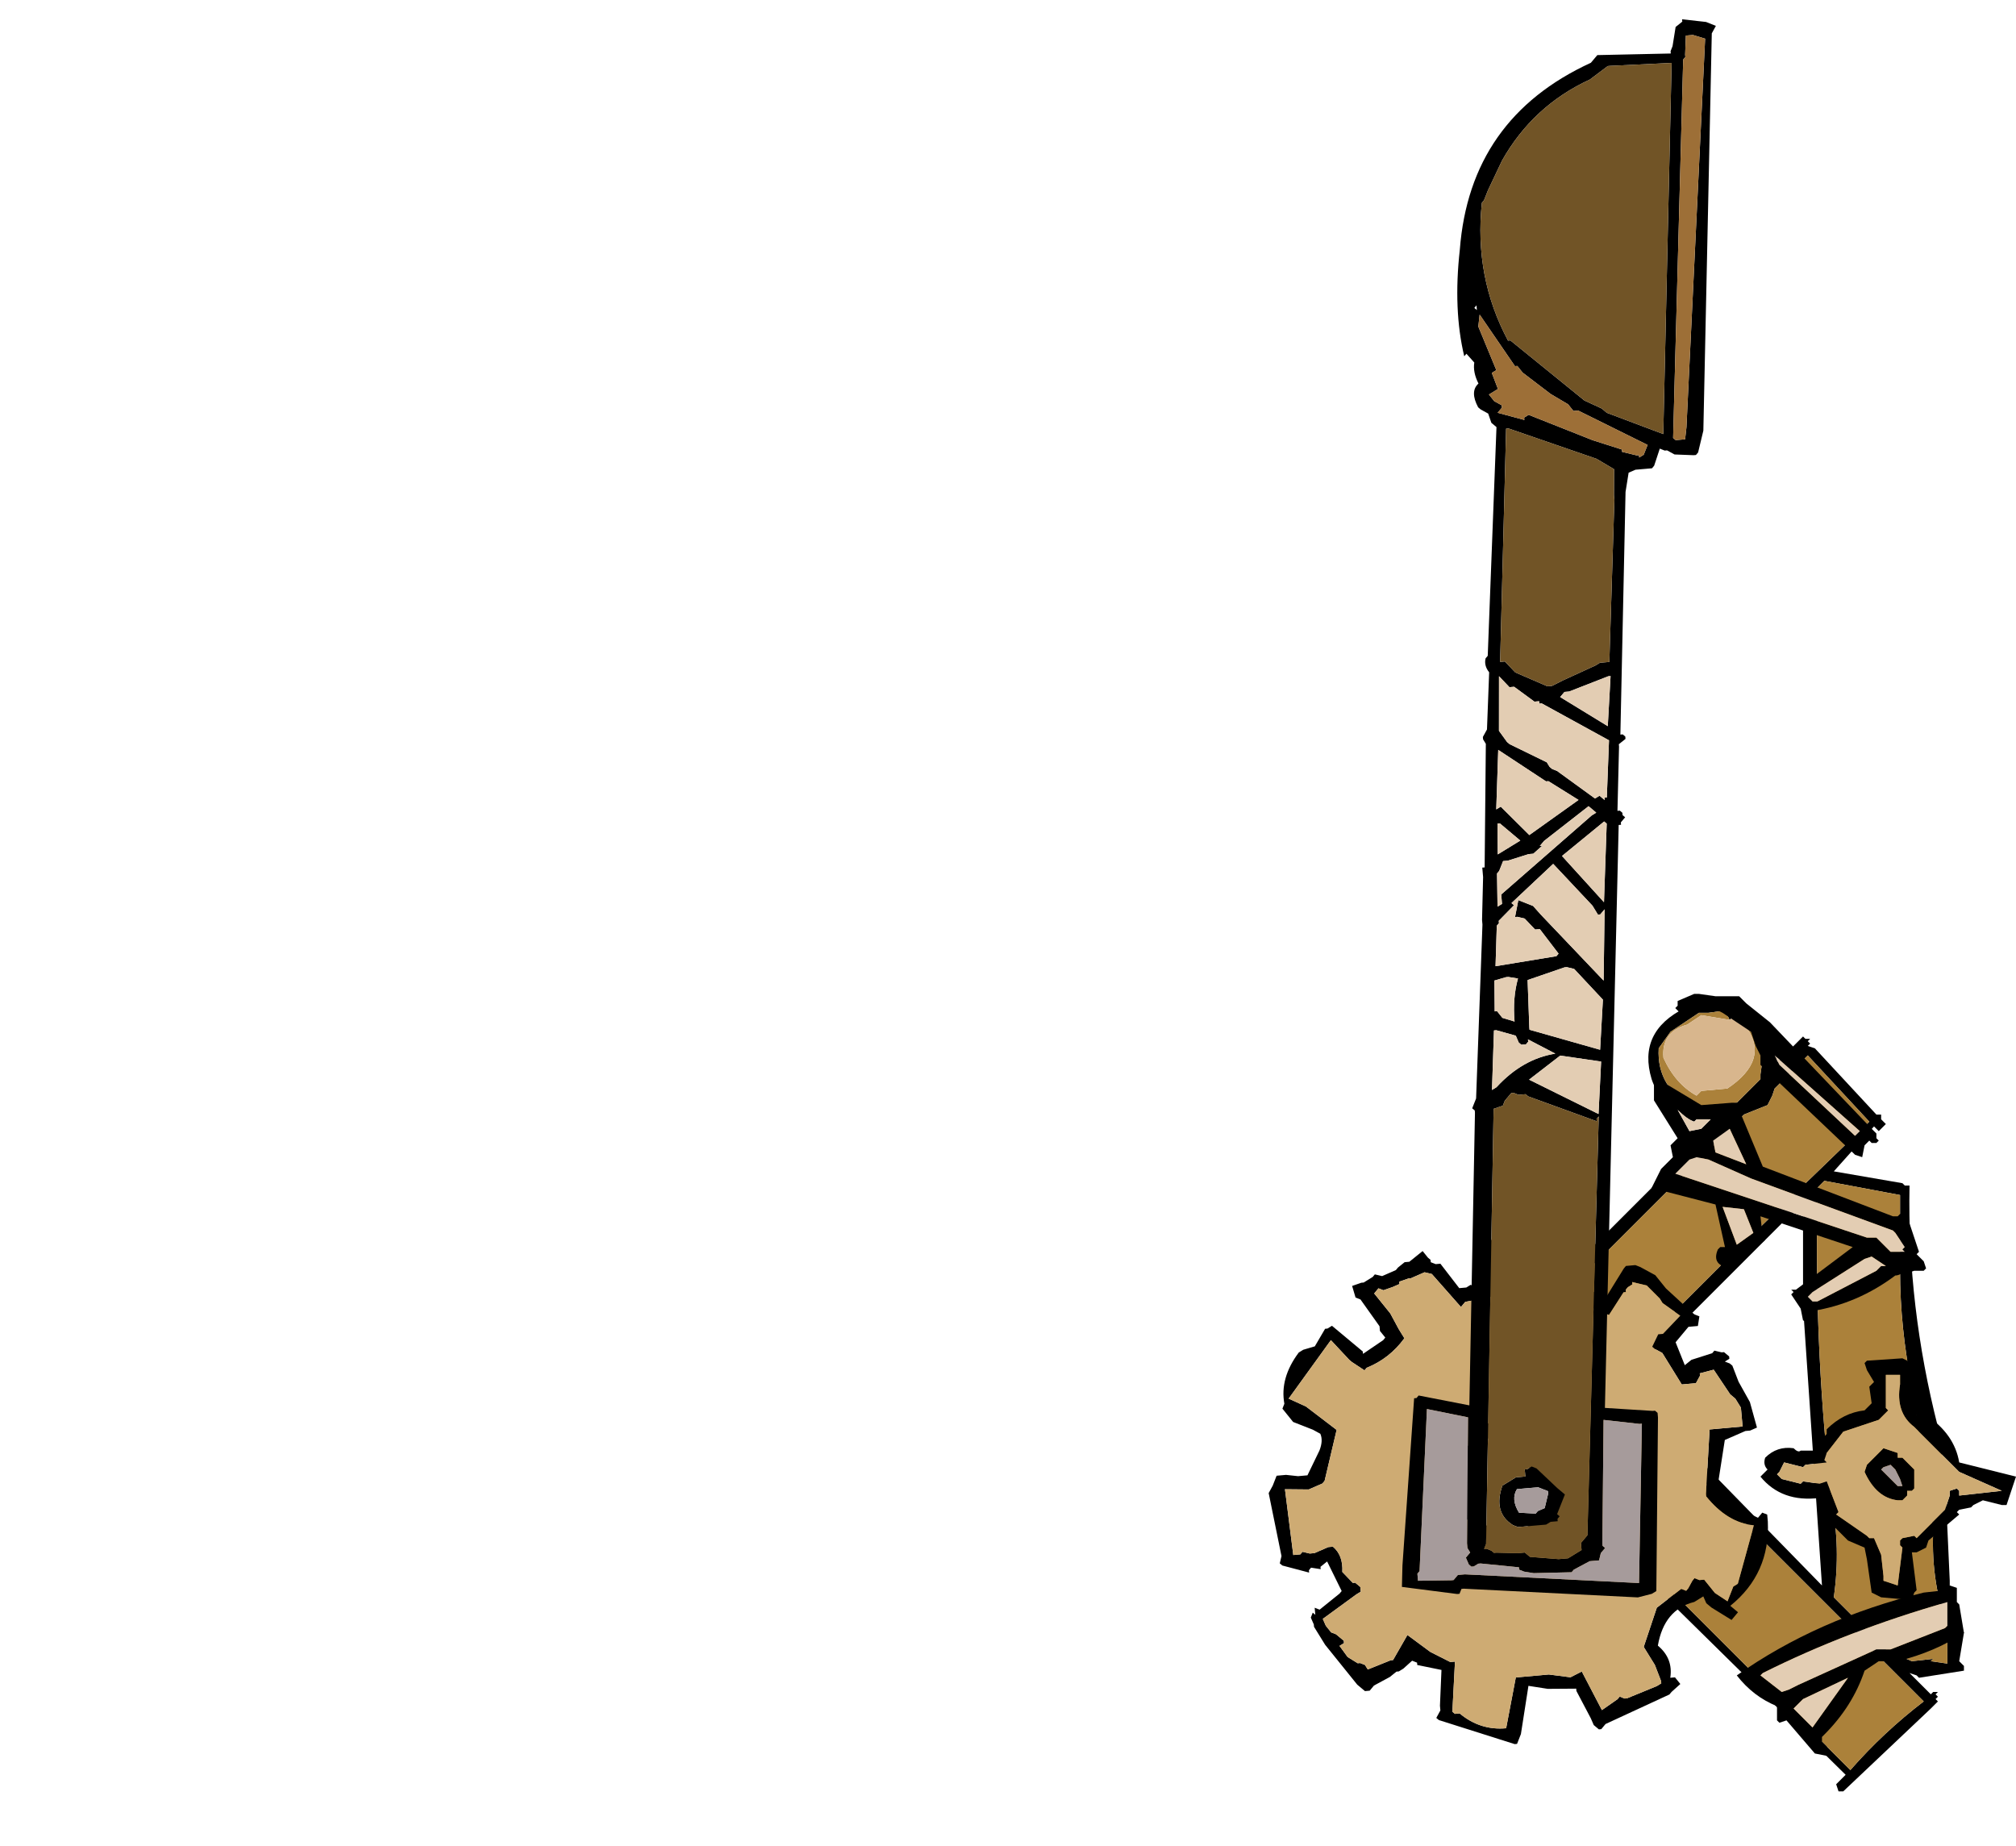 <?xml version="1.0" encoding="UTF-8" standalone="no"?>
<svg xmlns:xlink="http://www.w3.org/1999/xlink" height="234.0px" width="255.6px" xmlns="http://www.w3.org/2000/svg">
  <g transform="matrix(6.0, 0.0, 0.0, 6.0, 190.8, 187.5)">
    <use height="16.85" transform="matrix(1.0, 0.0, 0.0, 1.0, -1.1, -10.25)" width="10.8" xlink:href="#shape0"/>
    <use height="10.7" transform="matrix(0.996, -0.09, 0.09, 0.996, -5.487, -4.628)" width="10.5" xlink:href="#shape1"/>
    <use height="33.2" transform="matrix(0.996, -0.086, 0.086, 0.996, -4.971, -30.09)" width="9.45" xlink:href="#shape2"/>
    <use height="5.1" transform="matrix(1.0, 0.0, 0.0, 1.0, 5.4, -2.55)" width="5.4" xlink:href="#shape3"/>
  </g>
  <defs>
    <g id="shape0" transform="matrix(1.0, 0.0, 0.0, 1.0, 1.1, 10.25)">
      <path d="M9.3 -0.05 L9.4 2.15 9.4 2.45 9.7 3.25 9.6 3.85 9.65 3.9 9.7 3.95 9.7 4.05 8.75 4.2 8.7 4.15 8.55 4.1 9.0 4.55 9.05 4.5 9.15 4.5 9.1 4.55 9.15 4.6 9.1 4.65 9.15 4.7 9.1 4.75 9.0 4.85 7.15 6.6 7.05 6.6 7.0 6.45 7.2 6.25 0.8 -0.05 0.6 -0.05 0.6 -0.15 0.55 -0.2 0.45 -0.3 -0.9 -1.75 -1.0 -1.85 -1.1 -1.95 -1.05 -2.0 -0.95 -2.0 -0.85 -2.2 -0.75 -2.3 -0.55 -2.5 -0.65 -2.6 -0.65 -2.7 -0.6 -2.75 -0.45 -2.7 -0.4 -2.65 3.45 -6.5 4.5 -7.55 3.65 -7.8 Q3.25 -8.0 3.1 -8.45 2.8 -9.45 3.8 -9.95 L3.95 -10.1 4.5 -10.15 5.2 -9.95 5.8 -9.15 5.85 -9.1 5.8 -9.05 5.7 -8.75 6.3 -9.35 6.35 -9.3 6.45 -9.3 6.4 -9.25 6.45 -9.2 6.4 -9.15 6.55 -9.1 7.85 -7.7 7.95 -7.7 7.95 -7.6 8.05 -7.5 8.0 -7.45 7.9 -7.35 7.8 -7.45 6.95 -6.5 8.4 -6.25 8.45 -6.2 8.55 -6.2 Q8.5 -3.65 9.15 -1.1 L9.3 -0.05 M9.35 3.9 L9.35 3.3 9.4 3.25 Q9.0 2.25 9.05 1.1 L8.6 -1.95 Q8.35 -3.2 8.35 -4.4 L8.35 -5.4 8.35 -6.0 6.75 -6.3 6.5 -6.05 6.55 -6.1 6.6 -6.05 6.55 -5.7 6.6 -5.65 Q6.55 -2.6 6.9 0.45 7.1 1.45 6.95 2.5 L8.2 3.75 8.25 3.8 8.25 3.7 8.6 3.85 9.05 3.8 9.0 3.85 9.35 3.9 9.4 3.95 9.35 3.9 M6.3 -5.45 L6.35 -5.9 3.8 -3.35 2.5 -2.05 2.55 -2.0 6.7 2.25 6.3 -3.65 6.3 -5.45 M2.3 -1.85 L0.75 -0.4 0.85 -0.3 7.3 6.15 Q8.0 5.35 8.85 4.7 L2.35 -1.8 2.3 -1.85 M6.4 -8.95 L6.35 -8.9 6.3 -8.85 5.7 -8.25 5.65 -8.1 5.55 -7.9 5.05 -7.7 2.05 -4.7 -0.25 -2.5 1.1 -1.05 4.7 -4.65 7.7 -7.55 6.4 -8.95 M5.1 -9.55 L4.95 -9.7 4.8 -9.75 4.75 -9.7 4.65 -9.9 4.3 -9.85 4.1 -9.85 3.5 -9.45 3.25 -9.1 Q3.2 -8.25 4.05 -7.8 L4.9 -7.95 5.4 -8.45 5.4 -8.55 5.45 -8.9 5.5 -9.15 5.1 -9.55 M-0.4 -2.25 L-0.7 -1.85 0.6 -0.55 0.95 -0.9 -0.45 -2.3 -0.4 -2.25" fill="#000000" fill-rule="evenodd" stroke="none"/>
      <path d="M8.2 3.75 L6.95 2.5 Q7.1 1.45 6.9 0.45 6.55 -2.6 6.6 -5.65 L6.55 -5.7 6.6 -6.05 6.55 -6.1 6.5 -6.05 6.75 -6.3 8.35 -6.0 8.35 -5.4 8.35 -4.4 Q8.35 -3.2 8.6 -1.95 L9.05 1.1 Q9.0 2.25 9.4 3.25 L9.35 3.3 9.35 3.9 9.0 3.85 9.05 3.8 8.6 3.85 8.25 3.7 8.2 3.75 M2.3 -1.85 L2.35 -1.8 8.85 4.7 Q8.0 5.35 7.3 6.15 L0.85 -0.3 0.75 -0.4 2.3 -1.85 M6.35 -8.9 L6.4 -8.95 7.7 -7.55 4.7 -4.65 1.1 -1.05 -0.25 -2.5 2.05 -4.7 5.05 -7.7 5.55 -7.9 5.65 -8.1 5.7 -8.25 6.3 -8.85 6.35 -8.9 M5.1 -9.55 L5.5 -9.15 5.45 -8.9 5.4 -8.55 5.4 -8.45 4.9 -7.95 4.05 -7.8 Q3.2 -8.25 3.25 -9.1 L3.5 -9.45 4.1 -9.85 4.3 -9.85 4.65 -9.9 4.75 -9.7 4.15 -9.8 3.85 -9.6 Q3.3 -9.45 3.35 -8.9 3.6 -8.35 4.05 -8.1 L4.1 -8.15 4.15 -8.2 4.7 -8.25 Q5.6 -8.85 5.1 -9.55" fill="#ab813a" fill-rule="evenodd" stroke="none"/>
      <path d="M6.35 -8.9 L6.4 -8.95 6.35 -8.9" fill="#715426" fill-rule="evenodd" stroke="none"/>
      <path d="M4.75 -9.7 L4.8 -9.75 4.95 -9.7 5.1 -9.55 Q5.6 -8.85 4.7 -8.25 L4.15 -8.2 4.1 -8.15 4.05 -8.1 Q3.6 -8.35 3.35 -8.9 3.3 -9.45 3.85 -9.6 L4.15 -9.8 4.75 -9.7" fill="#d8b68d" fill-rule="evenodd" stroke="none"/>
      <path d="M7.85 -7.2 L7.9 -7.15 7.85 -7.1 7.75 -7.1 7.7 -7.15 7.6 -7.05 7.55 -6.8 7.4 -6.85 5.4 -8.75 5.4 -8.95 5.3 -9.15 5.2 -9.45 4.6 -9.85 4.4 -9.95 4.05 -10.0 4.0 -9.95 3.95 -9.9 3.7 -9.85 3.6 -9.95 3.65 -10.0 3.65 -10.1 4.0 -10.25 4.1 -10.25 4.45 -10.2 4.95 -10.2 5.05 -10.1 5.1 -10.05 5.6 -9.65 7.75 -7.4 7.8 -7.35 7.85 -7.3 7.85 -7.2 M8.5 -5.55 L8.75 -4.8 8.7 -4.75 8.8 -4.65 8.85 -4.6 8.9 -4.45 8.85 -4.4 8.75 -4.4 8.65 -4.4 8.5 -4.35 8.45 -4.4 Q8.35 -4.3 8.25 -4.3 7.45 -3.7 6.5 -3.55 L6.55 -3.3 6.45 -3.3 6.3 -3.35 6.25 -3.6 6.05 -3.9 6.1 -3.95 6.05 -4.0 6.15 -4.0 7.35 -4.9 5.4 -5.55 5.45 -5.1 5.5 -5.05 4.85 -4.5 4.8 -4.45 Q4.35 -4.5 4.5 -4.85 L4.55 -4.9 4.65 -4.9 4.45 -5.8 3.1 -6.15 3.3 -6.55 3.55 -6.8 3.5 -7.05 3.55 -7.1 3.65 -7.2 3.15 -8.0 3.15 -8.5 4.15 -7.9 4.8 -7.95 4.9 -7.95 4.95 -7.9 4.95 -7.8 5.45 -6.6 8.2 -5.55 8.3 -5.55 8.35 -5.6 8.45 -5.6 8.5 -5.55 M8.4 -4.85 L8.45 -4.9 8.25 -5.2 8.2 -5.25 5.2 -6.35 4.3 -6.75 4.05 -6.8 3.9 -6.75 3.75 -6.6 3.6 -6.45 7.65 -5.1 7.85 -5.1 8.0 -4.95 8.15 -4.8 8.45 -4.8 8.4 -4.85 M7.6 -4.65 L6.5 -3.95 6.45 -3.9 6.4 -3.85 6.5 -3.75 6.6 -3.75 7.85 -4.4 7.95 -4.5 8.05 -4.5 7.75 -4.7 7.6 -4.65 M9.3 2.35 L9.4 2.25 9.55 2.3 9.55 2.6 9.6 2.65 9.7 3.25 Q9.1 3.65 8.3 3.85 L7.9 3.85 7.6 4.05 Q7.35 4.8 6.75 5.4 L6.7 5.45 6.7 5.55 6.8 5.65 6.85 5.8 6.8 5.85 6.55 5.8 5.95 5.1 5.8 5.15 5.75 5.1 5.75 4.8 Q5.25 4.6 4.9 4.15 6.6 2.95 8.85 2.4 L9.3 2.35 M9.35 3.1 L9.35 2.6 Q7.25 3.2 5.45 4.1 L5.4 4.15 5.85 4.5 6.0 4.45 6.2 4.35 7.85 3.6 8.15 3.6 9.3 3.15 9.35 3.1 M6.1 4.85 L6.5 5.25 7.25 4.2 6.3 4.65 6.25 4.7 6.15 4.8 6.1 4.85 M7.4 -7.25 L7.5 -7.35 5.7 -8.95 5.8 -8.75 7.4 -7.25 M3.9 -7.35 L4.15 -7.4 4.35 -7.6 4.05 -7.6 4.0 -7.55 Q3.85 -7.6 3.65 -7.8 L3.9 -7.35 3.95 -7.3 3.9 -7.35 M4.75 -7.4 L4.4 -7.15 4.45 -6.9 5.1 -6.65 4.75 -7.4 M4.6 -5.75 L4.9 -4.95 5.25 -5.2 5.05 -5.7 4.6 -5.75" fill="#000000" fill-rule="evenodd" stroke="none"/>
      <path d="M7.6 -4.65 L7.75 -4.7 8.05 -4.5 7.95 -4.5 7.85 -4.4 6.6 -3.75 6.5 -3.75 6.4 -3.85 6.45 -3.9 6.5 -3.95 7.6 -4.65 M8.4 -4.85 L8.45 -4.8 8.15 -4.8 8.0 -4.95 7.85 -5.1 7.65 -5.1 3.6 -6.45 3.75 -6.6 3.9 -6.75 4.05 -6.8 4.3 -6.75 5.2 -6.35 8.2 -5.25 8.25 -5.2 8.45 -4.9 8.4 -4.85 M3.9 -7.35 L3.65 -7.8 Q3.85 -7.6 4.0 -7.55 L4.05 -7.6 4.35 -7.6 4.15 -7.4 3.9 -7.35 M7.4 -7.25 L5.8 -8.75 5.7 -8.95 7.5 -7.35 7.4 -7.25 M6.1 4.85 L6.15 4.8 6.25 4.7 6.3 4.65 7.25 4.2 6.5 5.25 6.1 4.85 M9.35 3.1 L9.3 3.15 8.15 3.6 7.85 3.6 6.2 4.35 6.0 4.45 5.85 4.5 5.4 4.15 5.45 4.1 Q7.25 3.2 9.35 2.6 L9.35 3.1 M4.6 -5.75 L5.05 -5.7 5.25 -5.2 4.9 -4.95 4.6 -5.75 M4.75 -7.4 L5.1 -6.65 4.45 -6.9 4.4 -7.15 4.75 -7.4" fill="#e3cdb3" fill-rule="evenodd" stroke="none"/>
    </g>
    <g id="shape1" transform="matrix(1.0, 0.0, 0.0, 1.0, 5.0, 5.1)">
      <path d="M3.15 4.8 L3.1 4.85 1.7 5.35 1.6 5.45 1.55 5.45 1.45 5.35 1.4 5.2 1.15 4.6 1.15 4.55 0.55 4.5 0.15 4.4 -0.1 5.4 -0.15 5.5 -0.2 5.6 -0.25 5.6 -1.8 4.95 -1.85 4.9 -1.75 4.75 -1.75 4.65 -1.65 3.9 -2.15 3.75 -2.15 3.7 -2.25 3.65 -2.45 3.8 -2.55 3.85 -2.6 3.85 -2.75 3.95 -3.1 4.1 -3.2 4.2 -3.25 4.2 -3.3 4.2 -3.4 4.1 -3.45 4.05 -4.05 3.15 -4.25 2.75 -4.25 2.7 -4.3 2.55 -4.25 2.45 -4.2 2.5 -4.2 2.35 -4.1 2.4 -3.65 2.1 -3.6 2.05 -3.85 1.4 -4.0 1.5 -4.0 1.55 -4.2 1.5 -4.25 1.55 -4.25 1.6 -4.8 1.4 -4.85 1.35 -4.8 1.2 -4.95 -0.15 -4.85 -0.3 -4.75 -0.5 -4.55 -0.5 -4.3 -0.45 -4.1 -0.45 -3.8 -0.95 Q-3.7 -1.15 -3.75 -1.3 L-3.9 -1.4 -4.0 -1.45 -4.2 -1.55 -4.3 -1.6 -4.4 -1.75 -4.5 -1.9 -4.45 -2.0 Q-4.5 -2.55 -4.05 -3.05 L-3.95 -3.1 -3.7 -3.15 -3.45 -3.5 -3.4 -3.5 -3.3 -3.55 -2.7 -2.95 -2.7 -2.9 -2.25 -3.15 -2.2 -3.2 -2.3 -3.35 -2.3 -3.45 -2.65 -4.05 -2.75 -4.1 -2.8 -4.35 -2.6 -4.4 -2.55 -4.4 -2.35 -4.5 -2.3 -4.55 -2.15 -4.5 -1.85 -4.6 -1.8 -4.65 -1.65 -4.75 -1.55 -4.75 -1.25 -4.95 -1.15 -4.8 -1.1 -4.75 -1.1 -4.7 -1.0 -4.65 -0.9 -4.65 -0.55 -4.1 -0.4 -4.1 -0.3 -4.15 -0.25 -4.1 -0.2 -4.15 -0.15 -4.15 -0.05 -4.15 0.15 -4.75 0.15 -4.85 0.15 -4.95 0.25 -5.1 1.3 -4.95 1.45 -4.95 1.5 -4.85 1.5 -4.8 1.8 -4.65 1.9 -4.7 2.0 -4.6 1.95 -4.55 Q1.7 -4.25 1.8 -4.05 L2.3 -3.75 2.5 -3.6 2.95 -4.2 3.0 -4.25 3.1 -4.25 3.2 -4.25 3.3 -4.2 3.6 -4.0 3.8 -3.7 4.3 -3.15 4.35 -3.1 4.45 -3.05 4.4 -2.85 4.3 -2.85 4.2 -2.85 3.9 -2.55 4.05 -2.05 4.2 -2.15 4.65 -2.25 4.7 -2.3 4.85 -2.25 4.9 -2.25 5.0 -2.15 5.0 -2.1 4.9 -2.05 5.0 -2.0 5.05 -1.95 5.15 -1.6 5.35 -1.15 5.45 -0.6 5.3 -0.55 5.25 -0.55 5.2 -0.55 4.75 -0.4 4.5 0.6 5.05 1.15 5.3 1.3 5.4 1.2 5.5 1.25 5.5 1.3 5.5 1.4 Q5.45 2.5 4.55 3.1 L4.65 3.2 4.7 3.25 4.6 3.35 4.55 3.4 4.15 3.1 4.05 3.0 4.0 2.85 3.9 2.9 3.8 2.95 Q3.15 3.05 2.95 3.8 3.25 4.1 3.15 4.5 L3.25 4.5 3.35 4.65 3.15 4.8 M4.25 0.7 L4.45 -0.65 5.15 -0.65 5.15 -1.05 5.05 -1.25 5.0 -1.3 4.95 -1.35 4.65 -1.9 4.35 -1.85 4.35 -1.8 4.25 -1.65 3.95 -1.65 3.9 -1.75 3.6 -2.35 3.45 -2.45 3.4 -2.5 3.55 -2.75 3.65 -2.75 4.05 -3.1 3.7 -3.4 3.65 -3.5 3.4 -3.8 3.1 -3.9 3.1 -3.85 3.0 -3.8 2.95 -3.75 2.95 -3.7 2.9 -3.7 2.55 -3.25 2.25 -3.4 2.15 -3.55 1.9 -3.65 1.65 -3.75 Q1.4 -4.2 1.6 -4.5 L1.45 -4.5 1.35 -4.55 1.25 -4.6 1.2 -4.65 0.6 -4.8 0.45 -4.8 0.25 -4.75 0.3 -4.75 0.35 -4.1 0.1 -3.85 0.05 -3.85 -0.45 -3.8 -0.55 -3.7 -1.1 -4.45 -1.25 -4.5 -1.55 -4.4 -1.6 -4.4 -1.8 -4.35 -1.8 -4.3 -1.95 -4.25 -2.15 -4.2 -2.25 -4.25 -2.35 -4.15 -2.05 -3.7 -1.9 -3.35 -1.85 -3.25 -1.8 -3.15 Q-2.15 -2.75 -2.65 -2.6 L-2.7 -2.55 -2.95 -2.75 -3.0 -2.8 -3.35 -3.25 -4.35 -2.1 -4.0 -1.9 -3.4 -1.35 -3.75 -0.3 -3.8 -0.25 -4.1 -0.15 -4.6 -0.2 -4.55 1.2 -4.4 1.2 -4.35 1.15 -4.2 1.2 -4.1 1.2 -3.8 1.1 -3.7 1.1 Q-3.5 1.3 -3.55 1.65 L-3.35 1.9 -3.3 1.9 -3.2 2.0 -3.2 2.1 -3.3 2.15 -4.05 2.6 -4.0 2.75 -3.9 2.9 -3.8 2.95 -3.75 3.0 -3.65 3.1 -3.65 3.15 -3.75 3.2 -3.6 3.45 -3.4 3.6 -3.35 3.6 -3.25 3.65 -3.2 3.75 -2.7 3.6 -2.65 3.6 -2.3 3.1 -1.85 3.5 -1.45 3.75 -1.35 3.75 -1.5 4.8 -1.45 4.85 -1.35 4.85 Q-0.95 5.25 -0.4 5.25 L-0.1 4.2 0.6 4.2 1.05 4.3 1.3 4.2 1.65 5.05 2.0 4.85 2.05 4.8 2.15 4.85 2.2 4.85 2.85 4.65 2.95 4.6 2.95 4.55 2.85 4.2 2.65 3.8 3.0 3.0 3.55 2.65 3.65 2.7 3.7 2.65 3.8 2.5 3.85 2.45 3.95 2.5 4.05 2.5 4.25 2.8 4.5 3.0 4.65 2.7 4.75 2.65 5.2 1.45 Q4.65 1.35 4.25 0.75 L4.25 0.7 M0.95 0.75 L1.15 0.55 1.3 0.2 Q1.15 0.0 1.25 -0.35 L1.2 -0.5 1.1 -0.6 1.05 -0.7 0.95 -0.9 0.75 -1.05 0.25 -1.1 -0.1 -0.95 -0.45 -0.75 -0.75 0.5 -0.35 1.05 0.0 1.2 0.55 1.0 0.95 0.75 M1.2 1.0 L-0.4 1.25 -0.75 0.95 Q-1.4 -0.35 -0.2 -1.2 L0.9 -1.3 1.2 -1.1 1.25 -1.05 1.3 -1.0 1.3 -0.95 1.25 -0.85 1.45 -0.6 1.7 -0.05 Q1.65 0.55 1.2 0.95 L1.2 1.0" fill="#000000" fill-rule="evenodd" stroke="none"/>
      <path d="M4.25 0.7 L4.25 0.75 Q4.65 1.35 5.2 1.45 L4.75 2.65 4.65 2.7 4.5 3.0 4.25 2.8 4.05 2.5 3.95 2.5 3.85 2.45 3.8 2.5 3.7 2.65 3.65 2.7 3.55 2.65 3.0 3.0 2.65 3.8 2.85 4.2 2.95 4.55 2.95 4.6 2.85 4.65 2.2 4.85 2.15 4.85 2.05 4.8 2.0 4.85 1.65 5.05 1.3 4.2 1.05 4.3 0.6 4.2 -0.1 4.2 -0.4 5.25 Q-0.95 5.25 -1.35 4.85 L-1.45 4.85 -1.5 4.8 -1.35 3.75 -1.45 3.75 -1.85 3.5 -2.3 3.1 -2.65 3.6 -2.7 3.6 -3.2 3.75 -3.25 3.65 -3.35 3.6 -3.4 3.6 -3.6 3.45 -3.75 3.2 -3.65 3.15 -3.65 3.1 -3.75 3.0 -3.8 2.95 -3.9 2.9 -4.0 2.75 -4.05 2.6 -3.3 2.15 -3.2 2.1 -3.2 2.0 -3.3 1.9 -3.35 1.9 -3.55 1.65 Q-3.5 1.3 -3.7 1.1 L-3.8 1.1 -4.1 1.2 -4.2 1.2 -4.35 1.15 -4.4 1.2 -4.55 1.2 -4.6 -0.2 -4.1 -0.15 -3.8 -0.25 -3.75 -0.3 -3.4 -1.35 -4.0 -1.9 -4.35 -2.1 -3.35 -3.25 -3.0 -2.8 -2.95 -2.75 -2.7 -2.55 -2.65 -2.6 Q-2.15 -2.75 -1.8 -3.15 L-1.85 -3.25 -1.9 -3.35 -2.05 -3.7 -2.35 -4.15 -2.25 -4.25 -2.15 -4.2 -1.95 -4.25 -1.8 -4.3 -1.8 -4.35 -1.6 -4.4 -1.55 -4.4 -1.25 -4.5 -1.1 -4.45 -0.55 -3.7 -0.45 -3.8 0.05 -3.85 0.1 -3.85 0.35 -4.1 0.3 -4.75 0.25 -4.75 0.45 -4.8 0.6 -4.8 1.2 -4.65 1.25 -4.6 1.35 -4.55 1.45 -4.5 1.6 -4.5 Q1.4 -4.2 1.65 -3.75 L1.9 -3.65 2.15 -3.55 2.25 -3.4 2.55 -3.25 2.9 -3.7 2.95 -3.7 2.95 -3.75 3.0 -3.8 3.1 -3.85 3.1 -3.9 3.4 -3.8 3.65 -3.5 3.7 -3.4 4.05 -3.1 3.65 -2.75 3.55 -2.75 3.4 -2.5 3.45 -2.45 3.6 -2.35 3.9 -1.75 3.95 -1.65 4.25 -1.65 4.35 -1.8 4.35 -1.85 4.65 -1.9 4.95 -1.35 5.0 -1.3 5.05 -1.25 5.15 -1.05 5.15 -0.65 4.45 -0.65 4.25 0.7 M1.2 1.0 L1.2 0.95 Q1.65 0.55 1.7 -0.05 L1.45 -0.6 1.25 -0.85 1.3 -0.95 1.3 -1.0 1.25 -1.05 1.2 -1.1 0.9 -1.3 -0.2 -1.2 Q-1.4 -0.35 -0.75 0.95 L-0.4 1.25 1.2 1.0" fill="#ceab73" fill-rule="evenodd" stroke="none"/>
    </g>
    <g id="shape2" transform="matrix(1.0, 0.0, 0.0, 1.0, 2.3, 30.45)">
      <path d="M2.65 2.7 L-1.0 2.2 -1.05 2.2 -1.1 2.3 -1.15 2.3 -2.3 2.05 -2.25 1.6 -1.7 -1.9 -1.65 -1.9 -1.6 -1.95 -0.55 -1.65 0.1 -7.8 0.1 -7.85 0.05 -7.9 0.15 -8.1 0.6 -11.75 0.6 -11.85 0.7 -12.75 0.7 -12.95 0.75 -12.95 1.0 -15.55 0.95 -15.65 0.95 -15.7 1.05 -15.85 1.2 -17.05 Q1.1 -17.2 1.15 -17.35 L1.2 -17.4 1.8 -22.2 1.7 -22.3 1.65 -22.5 1.5 -22.6 1.45 -22.65 Q1.3 -23.0 1.5 -23.15 1.4 -23.4 1.45 -23.6 L1.3 -23.8 1.25 -23.75 Q1.1 -24.75 1.35 -26.0 1.8 -28.75 4.45 -29.7 L4.6 -29.85 6.15 -29.75 6.15 -29.8 6.2 -29.9 6.3 -30.3 6.45 -30.4 6.45 -30.45 6.95 -30.35 7.05 -30.3 7.15 -30.25 7.05 -30.1 6.15 -21.75 6.0 -21.3 5.95 -21.25 5.9 -21.25 5.5 -21.3 5.35 -21.4 5.3 -21.4 5.2 -21.45 5.05 -21.1 5.0 -21.05 4.7 -21.05 4.65 -21.05 4.5 -21.0 4.4 -20.6 3.85 -15.5 3.9 -15.5 3.95 -15.45 3.95 -15.4 3.8 -15.3 3.8 -15.25 3.65 -13.9 3.7 -13.9 3.75 -13.85 3.75 -13.8 3.8 -13.75 3.7 -13.65 3.7 -13.6 3.65 -13.6 2.3 -1.35 3.3 -1.2 3.35 -1.2 3.4 -1.15 3.4 -1.05 3.05 2.6 2.95 2.65 2.65 2.7 M2.0 1.55 L2.05 1.6 2.0 1.65 1.95 1.7 1.9 1.85 1.85 1.85 1.75 1.85 1.7 1.85 1.35 2.0 1.3 2.05 0.5 2.0 0.3 1.95 0.2 1.9 0.2 1.85 -0.6 1.7 -0.65 1.7 -0.75 1.75 -0.8 1.75 -0.85 1.7 -0.9 1.55 -0.8 1.45 -0.85 1.35 -0.85 1.25 -0.6 -1.4 -1.45 -1.65 -1.9 1.75 -1.95 1.8 -1.95 1.95 -1.25 2.0 -1.2 2.0 -1.1 1.9 -0.95 1.9 2.7 2.4 3.05 -0.95 3.0 -0.95 2.25 -1.1 2.0 1.5 2.0 1.55 M1.7 1.3 L2.7 -7.5 2.65 -7.45 2.65 -7.4 1.25 -8.05 1.2 -8.1 1.05 -8.1 0.95 -8.15 0.9 -8.15 0.8 -8.05 0.75 -8.0 0.7 -7.9 0.5 -7.85 -0.45 1.3 -0.5 1.4 -0.45 1.4 -0.35 1.45 -0.3 1.5 -0.25 1.5 0.2 1.55 0.35 1.55 0.4 1.6 0.45 1.65 1.05 1.75 1.25 1.75 1.55 1.6 1.55 1.45 1.6 1.4 1.7 1.3 M0.95 0.95 L0.85 1.0 0.25 1.0 0.15 0.95 Q-0.25 0.65 0.0 0.1 L0.3 -0.05 0.5 -0.05 0.5 -0.2 0.55 -0.2 0.65 -0.25 0.75 -0.2 1.15 0.25 1.3 0.4 1.1 0.8 1.15 0.85 1.1 0.9 1.1 0.95 0.95 0.95 M0.95 0.35 L0.95 0.3 0.75 0.2 0.4 0.2 0.3 0.2 Q0.15 0.4 0.3 0.7 L0.65 0.75 0.7 0.7 0.85 0.65 0.95 0.35 M6.65 -30.1 L6.55 -30.1 6.5 -30.1 6.45 -29.7 6.45 -29.65 6.4 -29.6 5.5 -21.65 5.55 -21.6 5.75 -21.6 5.8 -21.85 6.9 -30.0 6.65 -30.1 M4.8 -29.6 L4.4 -29.35 Q3.15 -28.9 2.4 -27.8 L2.05 -27.2 1.95 -27.0 1.9 -26.95 Q1.6 -25.4 2.2 -24.0 L2.25 -24.0 3.7 -22.6 4.05 -22.4 4.15 -22.3 5.3 -21.75 6.15 -29.55 4.85 -29.6 4.8 -29.6 M3.45 -22.4 L3.35 -22.55 3.0 -22.8 2.45 -23.3 2.35 -23.45 2.3 -23.45 1.65 -24.6 1.6 -24.35 1.9 -23.4 1.8 -23.35 1.9 -23.0 1.7 -22.9 1.8 -22.75 1.95 -22.65 1.95 -22.6 1.85 -22.5 2.4 -22.3 2.4 -22.35 2.5 -22.4 3.8 -21.75 4.4 -21.5 4.4 -21.45 4.7 -21.35 4.75 -21.35 4.75 -21.3 4.85 -21.35 4.95 -21.55 3.55 -22.4 3.5 -22.4 3.45 -22.4 M3.85 -21.35 L2.05 -22.15 2.0 -22.15 1.45 -17.25 1.55 -17.25 1.75 -17.0 2.4 -16.65 2.5 -16.65 2.75 -16.75 3.45 -17.0 3.55 -17.05 3.7 -17.05 3.75 -17.05 4.15 -20.45 4.15 -20.55 4.2 -21.1 3.85 -21.35 M2.85 -16.5 L2.75 -16.5 2.65 -16.4 3.6 -15.7 3.75 -16.75 3.7 -16.75 2.85 -16.5 M3.2 -12.0 L3.4 -13.65 3.35 -13.7 2.4 -13.05 3.2 -12.0 3.2 -11.95 3.2 -12.0 M3.45 -14.2 L3.45 -14.15 3.45 -14.2 3.6 -15.4 2.25 -16.3 2.2 -16.3 2.2 -16.35 2.1 -16.35 1.7 -16.7 1.6 -16.7 1.4 -16.95 1.3 -15.8 1.45 -15.55 1.5 -15.5 2.25 -15.05 2.3 -14.95 2.35 -14.9 2.45 -14.85 3.2 -14.2 3.3 -14.25 3.4 -14.15 3.4 -14.2 3.45 -14.2 M3.05 -14.05 L2.05 -13.4 2.0 -13.35 1.95 -13.3 2.0 -13.3 1.8 -13.15 1.75 -13.15 1.7 -13.15 1.25 -13.05 1.15 -13.05 1.05 -12.85 1.0 -12.8 0.95 -12.1 1.05 -12.15 1.05 -12.2 1.05 -12.35 3.1 -13.85 3.2 -13.9 3.05 -14.05 M3.05 -11.75 L2.95 -11.95 2.2 -12.9 1.25 -12.15 1.3 -12.1 0.95 -11.8 0.95 -11.75 0.9 -11.7 0.8 -10.85 2.1 -10.95 2.15 -11.0 1.8 -11.55 1.7 -11.55 1.5 -11.8 1.35 -11.85 1.3 -11.85 1.4 -12.2 1.7 -12.05 1.85 -11.85 3.05 -10.35 3.2 -11.85 3.1 -11.75 3.05 -11.75 M2.3 -10.7 L2.25 -10.7 1.45 -10.5 1.4 -9.5 1.4 -9.45 2.85 -8.9 3.0 -9.95 2.45 -10.65 2.3 -10.7 M2.85 -8.65 L2.0 -8.85 1.3 -8.4 2.7 -7.55 2.85 -8.65 M0.6 -8.3 Q1.2 -8.85 1.9 -8.9 L1.35 -9.25 1.35 -9.2 1.3 -9.15 1.2 -9.15 1.15 -9.2 1.1 -9.35 0.7 -9.5 0.65 -9.5 0.5 -8.25 0.6 -8.3 M1.1 -9.65 Q1.1 -10.15 1.25 -10.55 L1.05 -10.6 1.0 -10.6 0.75 -10.55 0.7 -9.9 0.75 -9.9 0.85 -9.75 1.1 -9.65 M1.55 -13.45 L1.15 -13.85 1.1 -13.85 1.05 -13.2 1.55 -13.45 M1.2 -14.2 L1.75 -13.55 2.85 -14.2 2.25 -14.65 2.2 -14.65 1.25 -15.4 1.1 -14.15 1.2 -14.2 M1.55 -24.75 L1.6 -24.7 1.6 -24.8 1.55 -24.75" fill="#000000" fill-rule="evenodd" stroke="none"/>
      <path d="M2.0 1.55 L2.0 1.5 2.25 -1.1 3.0 -0.95 3.05 -0.95 2.7 2.4 -0.95 1.9 -1.1 1.9 -1.2 2.0 -1.25 2.0 -1.95 1.95 -1.95 1.8 -1.9 1.75 -1.45 -1.65 -0.6 -1.4 -0.85 1.25 -0.85 1.35 -0.8 1.45 -0.9 1.55 -0.85 1.7 -0.8 1.75 -0.75 1.75 -0.65 1.7 -0.6 1.7 0.2 1.85 0.2 1.9 0.3 1.95 0.5 2.0 1.3 2.05 1.35 2.0 1.7 1.85 1.75 1.85 1.85 1.85 1.9 1.85 1.95 1.7 2.0 1.65 2.05 1.6 2.0 1.55 M0.95 0.35 L0.85 0.65 0.7 0.7 0.65 0.75 0.3 0.7 Q0.15 0.4 0.3 0.2 L0.4 0.2 0.75 0.2 0.95 0.3 0.95 0.35" fill="#a69b9b" fill-rule="evenodd" stroke="none"/>
      <path d="M0.95 0.95 L1.1 0.95 1.1 0.9 1.15 0.85 1.1 0.8 1.3 0.4 1.15 0.25 0.75 -0.2 0.65 -0.25 0.55 -0.2 0.5 -0.2 0.5 -0.05 0.3 -0.05 0.0 0.1 Q-0.25 0.65 0.15 0.95 L0.25 1.0 0.85 1.0 0.95 0.95 M1.7 1.3 L1.6 1.4 1.55 1.45 1.55 1.6 1.25 1.75 1.05 1.75 0.45 1.65 0.4 1.6 0.35 1.55 0.2 1.55 -0.25 1.5 -0.3 1.5 -0.35 1.45 -0.45 1.4 -0.5 1.4 -0.45 1.3 0.5 -7.85 0.7 -7.9 0.75 -8.0 0.8 -8.05 0.9 -8.15 0.95 -8.15 1.05 -8.1 1.2 -8.1 1.25 -8.05 2.65 -7.4 2.65 -7.45 2.7 -7.5 1.7 1.3 M4.8 -29.6 L4.85 -29.6 6.15 -29.55 5.3 -21.75 4.15 -22.3 4.05 -22.4 3.7 -22.6 2.25 -24.0 2.2 -24.0 Q1.6 -25.4 1.9 -26.95 L1.95 -27.0 2.05 -27.2 2.4 -27.8 Q3.15 -28.9 4.4 -29.35 L4.8 -29.6 M3.85 -21.35 L4.2 -21.1 4.15 -20.55 4.15 -20.45 3.75 -17.05 3.7 -17.05 3.55 -17.05 3.45 -17.0 2.75 -16.75 2.5 -16.65 2.4 -16.65 1.75 -17.0 1.55 -17.25 1.45 -17.25 2.0 -22.15 2.05 -22.15 3.85 -21.35" fill="#715426" fill-rule="evenodd" stroke="none"/>
      <path d="M6.65 -30.1 L6.9 -30.0 5.8 -21.85 5.75 -21.6 5.55 -21.6 5.5 -21.65 6.4 -29.6 6.45 -29.65 6.45 -29.7 6.5 -30.1 6.55 -30.1 6.65 -30.1 M3.45 -22.4 L3.5 -22.4 3.55 -22.4 4.95 -21.55 4.85 -21.35 4.75 -21.3 4.75 -21.35 4.7 -21.35 4.4 -21.45 4.4 -21.5 3.8 -21.75 2.5 -22.4 2.4 -22.35 2.4 -22.3 1.85 -22.5 1.95 -22.6 1.95 -22.65 1.8 -22.75 1.7 -22.9 1.9 -23.0 1.8 -23.35 1.9 -23.4 1.6 -24.35 1.65 -24.6 2.3 -23.45 2.35 -23.45 2.45 -23.3 3.0 -22.8 3.35 -22.55 3.45 -22.4" fill="#9d6f37" fill-rule="evenodd" stroke="none"/>
      <path d="M3.2 -12.0 L2.4 -13.05 3.35 -13.7 3.4 -13.65 3.2 -12.0 M2.85 -16.5 L3.7 -16.75 3.75 -16.75 3.6 -15.7 2.65 -16.4 2.75 -16.5 2.85 -16.5 M3.45 -14.2 L3.4 -14.2 3.4 -14.15 3.3 -14.25 3.2 -14.2 2.45 -14.85 2.35 -14.9 2.3 -14.95 2.25 -15.05 1.5 -15.5 1.45 -15.55 1.3 -15.8 1.4 -16.95 1.6 -16.7 1.7 -16.7 2.1 -16.35 2.2 -16.35 2.2 -16.3 2.25 -16.3 3.6 -15.4 3.45 -14.2 M1.2 -14.2 L1.1 -14.15 1.25 -15.4 2.2 -14.65 2.25 -14.65 2.85 -14.2 1.75 -13.55 1.2 -14.2 M1.55 -13.45 L1.05 -13.2 1.1 -13.85 1.15 -13.85 1.55 -13.45 M1.1 -9.65 L0.85 -9.75 0.75 -9.9 0.7 -9.9 0.75 -10.55 1.0 -10.6 1.05 -10.6 1.25 -10.55 Q1.1 -10.15 1.1 -9.65 M0.6 -8.3 L0.5 -8.25 0.65 -9.5 0.7 -9.5 1.1 -9.35 1.15 -9.2 1.2 -9.15 1.3 -9.15 1.35 -9.2 1.35 -9.25 1.9 -8.9 Q1.2 -8.85 0.6 -8.3 M2.85 -8.65 L2.7 -7.55 1.3 -8.4 2.0 -8.85 2.85 -8.65 M2.3 -10.7 L2.45 -10.65 3.0 -9.95 2.85 -8.9 1.4 -9.45 1.4 -9.5 1.45 -10.5 2.25 -10.7 2.3 -10.7 M3.05 -11.75 L3.1 -11.75 3.2 -11.85 3.05 -10.35 1.85 -11.85 1.7 -12.05 1.4 -12.2 1.3 -11.85 1.35 -11.85 1.5 -11.8 1.7 -11.55 1.8 -11.55 2.15 -11.0 2.1 -10.95 0.8 -10.85 0.9 -11.7 0.95 -11.75 0.95 -11.8 1.3 -12.1 1.25 -12.15 2.2 -12.9 2.95 -11.95 3.05 -11.75 M3.05 -14.05 L3.2 -13.9 3.1 -13.85 1.05 -12.35 1.05 -12.2 1.05 -12.15 0.95 -12.1 1.0 -12.8 1.05 -12.85 1.15 -13.05 1.25 -13.05 1.7 -13.15 1.75 -13.15 1.8 -13.15 2.0 -13.3 1.95 -13.3 2.0 -13.35 2.05 -13.4 3.05 -14.05" fill="#e3cdb3" fill-rule="evenodd" stroke="none"/>
    </g>
    <g id="shape3" transform="matrix(1.0, 0.0, 0.0, 1.0, -5.4, 2.55)">
      <path d="M10.1 0.45 L9.9 0.55 9.85 0.6 9.6 0.65 9.55 0.7 9.6 0.75 8.95 1.3 8.9 1.45 8.7 1.55 8.6 1.55 8.7 2.35 8.65 2.4 8.6 2.55 8.5 2.55 7.95 2.5 7.75 2.4 7.65 1.7 7.6 1.45 7.25 1.3 6.75 0.8 6.65 0.4 Q5.85 0.5 5.4 -0.05 L5.5 -0.15 5.55 -0.2 Q5.45 -0.3 5.5 -0.45 5.75 -0.7 6.1 -0.65 6.2 -0.55 6.25 -0.6 L6.55 -0.6 6.55 -0.7 6.8 -0.95 6.8 -1.05 Q7.15 -1.4 7.6 -1.45 L7.65 -1.5 7.75 -1.6 7.7 -1.95 7.8 -2.05 7.65 -2.3 7.6 -2.45 7.65 -2.5 8.4 -2.55 8.6 -2.45 8.7 -1.35 8.75 -1.4 8.9 -1.35 Q9.5 -0.95 9.6 -0.35 L10.8 -0.05 10.6 0.55 10.5 0.55 10.1 0.45 M9.6 -0.15 L8.65 -1.1 Q8.25 -1.4 8.35 -2.0 L8.35 -2.2 8.15 -2.2 8.05 -2.2 8.05 -1.7 8.05 -1.6 8.05 -1.5 8.1 -1.45 7.9 -1.25 7.15 -1.0 6.8 -0.55 6.75 -0.4 6.8 -0.35 6.35 -0.3 6.3 -0.25 5.9 -0.35 5.8 -0.15 5.75 -0.1 5.85 0.0 6.25 0.1 6.3 0.05 6.65 0.1 6.8 0.05 7.05 0.7 7.0 0.75 7.65 1.2 7.7 1.25 7.8 1.25 7.95 1.6 8.0 2.05 8.0 2.15 8.3 2.25 8.4 1.45 8.35 1.4 8.35 1.3 8.4 1.25 8.65 1.2 8.7 1.25 9.2 0.75 9.3 0.65 9.4 0.35 9.4 0.25 9.55 0.2 9.6 0.25 9.6 0.35 10.5 0.25 9.6 -0.15 M8.0 -0.65 L8.3 -0.55 8.3 -0.45 8.4 -0.45 8.45 -0.4 8.6 -0.25 8.65 -0.2 8.65 0.0 8.65 0.2 8.6 0.25 8.5 0.25 8.5 0.35 8.4 0.45 8.3 0.45 Q7.85 0.4 7.6 -0.15 L7.65 -0.3 7.8 -0.45 7.85 -0.5 7.95 -0.6 8.0 -0.65 M8.4 0.15 L8.35 0.0 8.25 -0.2 8.15 -0.3 8.0 -0.25 7.95 -0.2 8.0 -0.15 8.3 0.15 8.4 0.15" fill="#000000" fill-rule="evenodd" stroke="none"/>
      <path d="M8.0 -0.65 L7.95 -0.6 7.85 -0.5 7.8 -0.45 7.65 -0.3 7.6 -0.15 Q7.85 0.4 8.3 0.45 L8.4 0.45 8.5 0.35 8.5 0.25 8.6 0.25 8.65 0.2 8.65 0.0 8.65 -0.2 8.6 -0.25 8.45 -0.4 8.4 -0.45 8.3 -0.45 8.3 -0.55 8.0 -0.65 M9.6 -0.15 L10.5 0.25 9.6 0.35 9.6 0.25 9.55 0.2 9.4 0.25 9.4 0.35 9.3 0.65 9.2 0.75 8.7 1.25 8.65 1.2 8.4 1.25 8.35 1.3 8.35 1.4 8.4 1.45 8.3 2.25 8.0 2.15 8.0 2.05 7.95 1.6 7.8 1.25 7.7 1.25 7.65 1.2 7.0 0.75 7.05 0.7 6.8 0.05 6.65 0.1 6.3 0.05 6.25 0.1 5.85 0.0 5.75 -0.1 5.8 -0.15 5.9 -0.35 6.3 -0.25 6.35 -0.3 6.8 -0.35 6.75 -0.4 6.8 -0.55 7.15 -1.0 7.9 -1.25 8.1 -1.45 8.05 -1.5 8.05 -1.6 8.05 -1.7 8.05 -2.2 8.15 -2.2 8.35 -2.2 8.35 -2.0 Q8.25 -1.4 8.65 -1.1 L9.6 -0.15" fill="#ceab73" fill-rule="evenodd" stroke="none"/>
      <path d="M8.4 0.15 L8.3 0.15 8.0 -0.15 7.95 -0.2 8.0 -0.25 8.15 -0.3 8.25 -0.2 8.35 0.0 8.4 0.15" fill="#a69b9b" fill-rule="evenodd" stroke="none"/>
    </g>
  </defs>
</svg>
